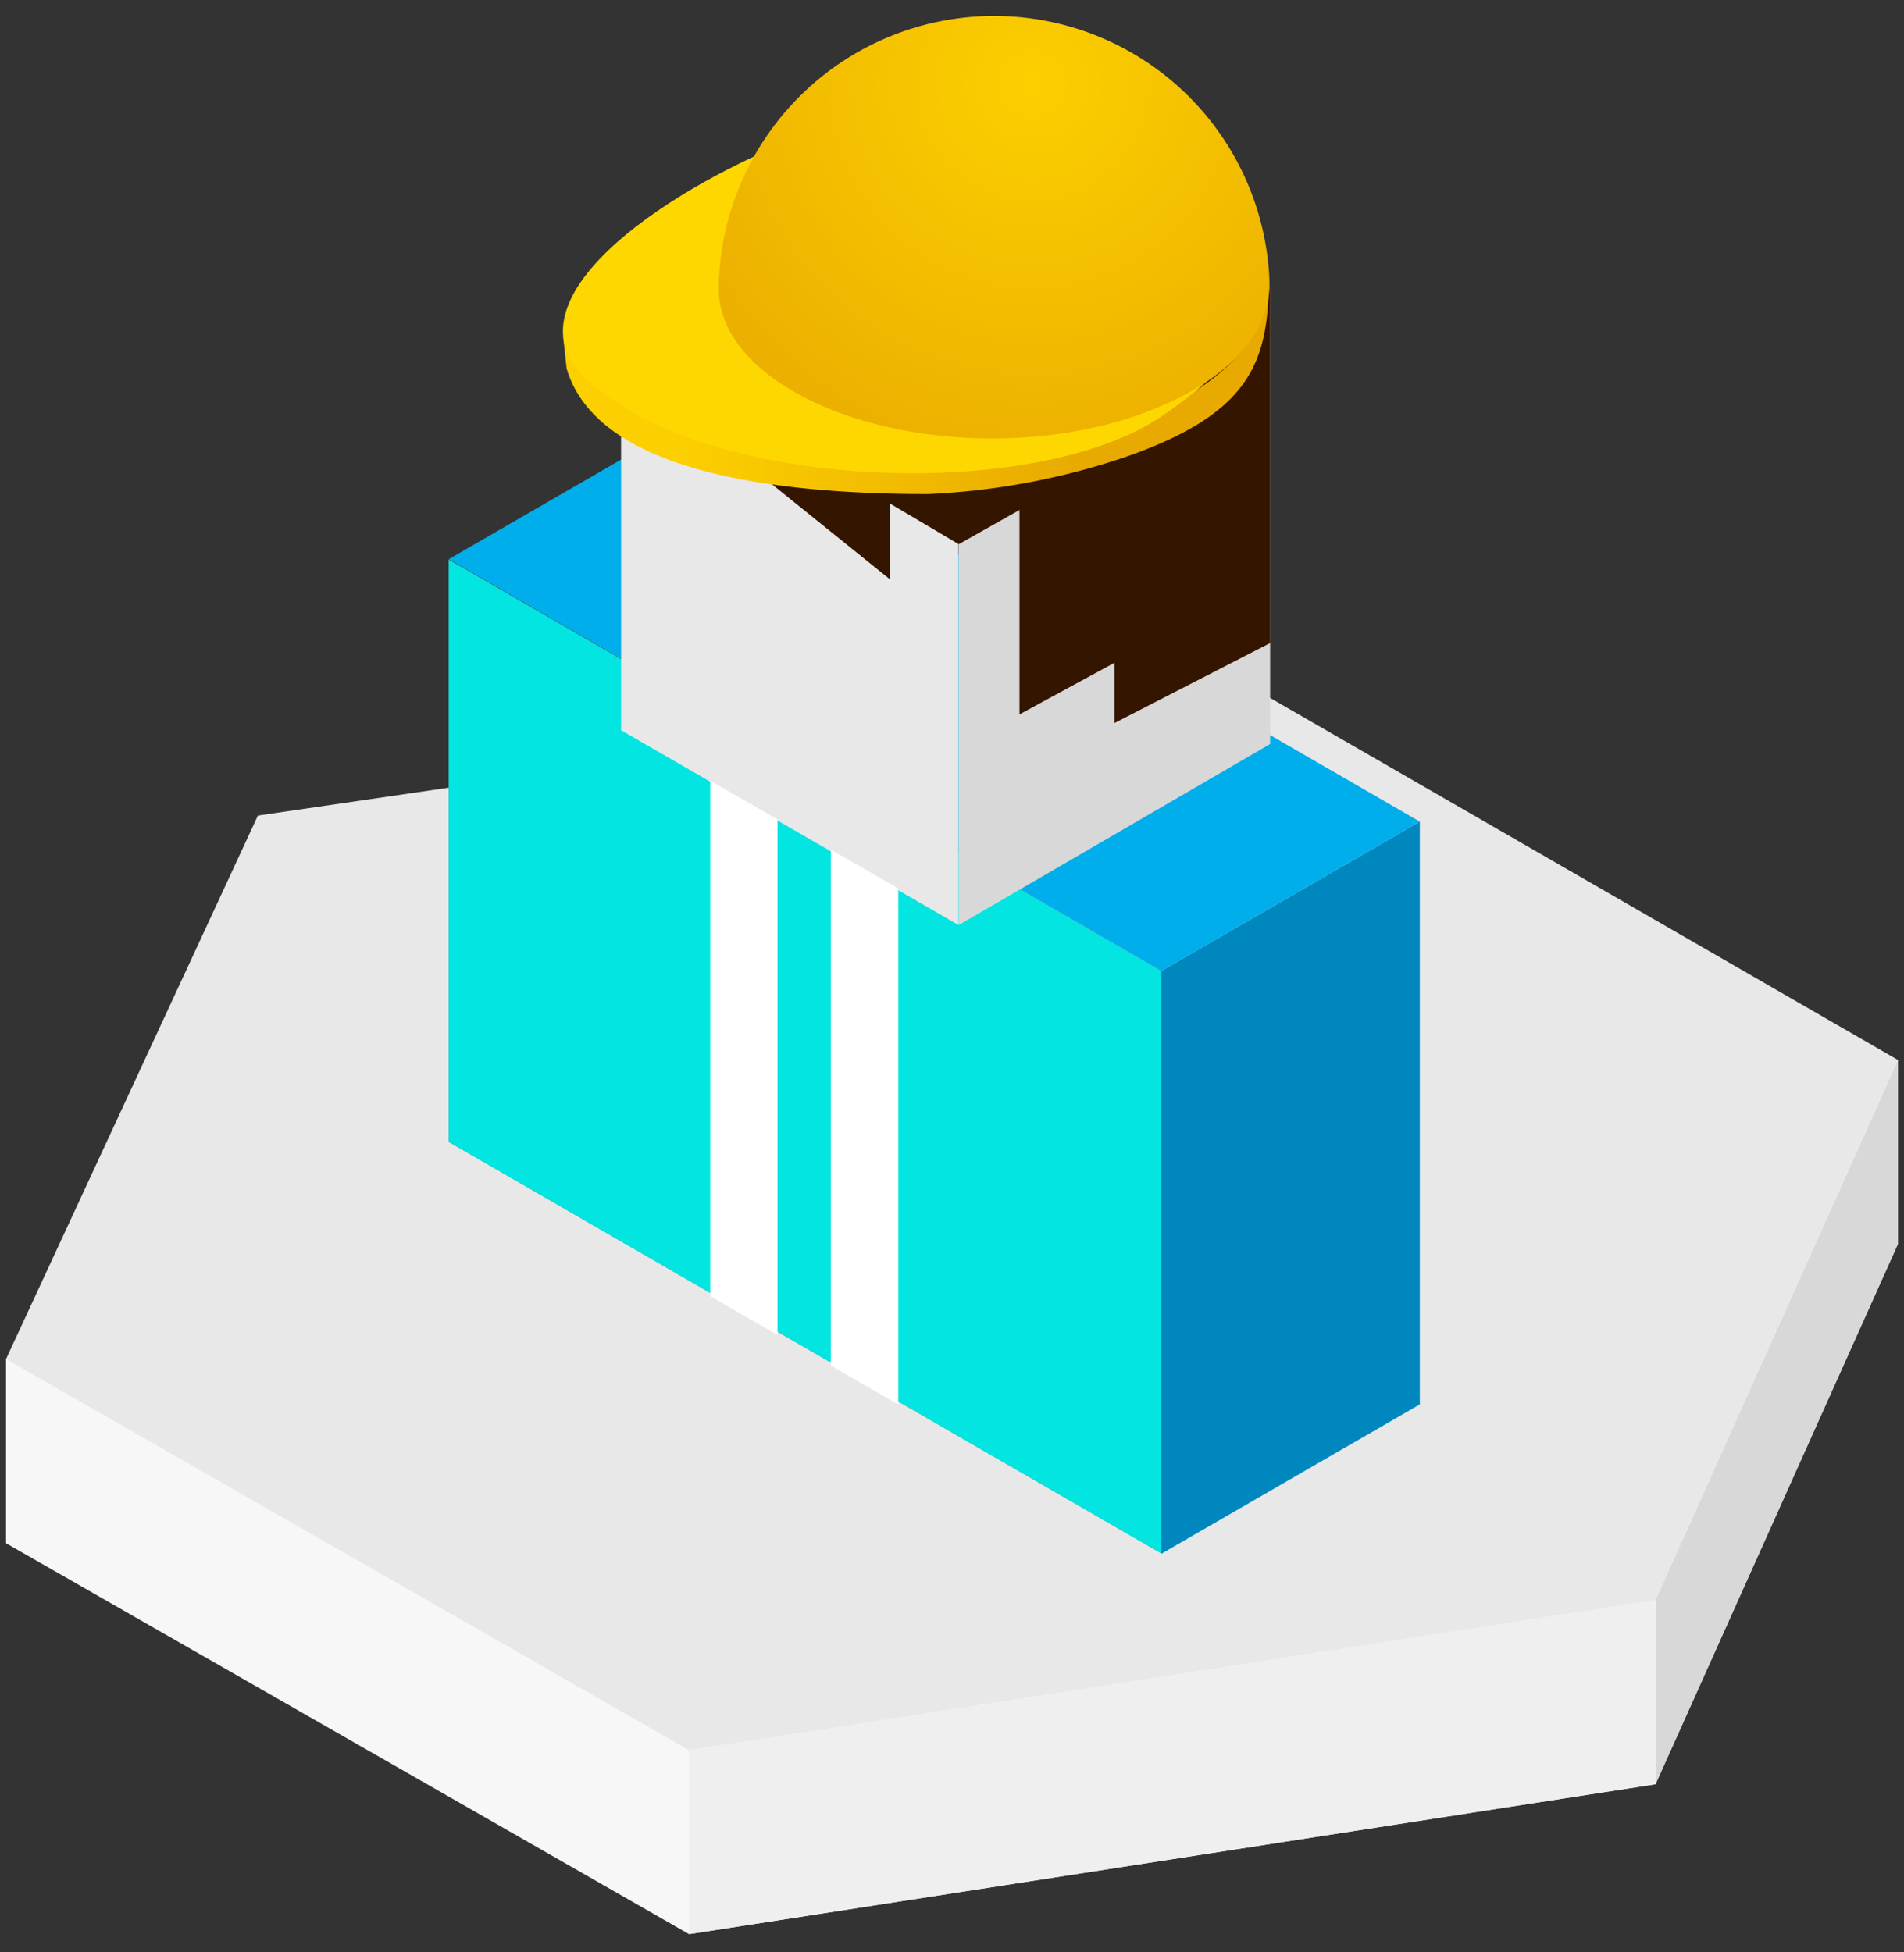 <svg id="图层_5" data-name="图层 5"
  xmlns="http://www.w3.org/2000/svg"
  xmlns:xlink="http://www.w3.org/1999/xlink" viewBox="0 0 79 81" width='79' height='81'>
  <rect x="0" y="0" width="79" height="81" fill="#333333" stroke="none"/>
  <defs>
    <style>.cls-1{fill:#f7f7f7;}.cls-2{fill:#d8d8d8;}.cls-3{fill:#e8e8e8;}.cls-4{fill:#efefef;}.cls-5{fill:#0087be;}.cls-6{fill:#00aeeb;}.cls-7{fill:#868686;}.cls-8{fill:#03e5e1;}.cls-9{fill:url(#未命名的渐变_38);}.cls-10{fill:#331500;}.cls-11,.cls-12,.cls-13{fill-rule:evenodd;}.cls-11{fill:url(#GradientFill_7);}.cls-12{fill:gold;}.cls-13{fill:url(#GradientFill_8);}.cls-14{fill:#fff;}</style>
    <radialGradient id="未命名的渐变_38" cx="39.22" cy="11.6" r="10.98" gradientUnits="userSpaceOnUse">
      <stop offset="0" stop-color="#4f1d00"/>
      <stop offset="1" stop-color="#331500"/>
    </radialGradient>
    <linearGradient id="GradientFill_7" x1="45.38" y1="16.31" x2="28.32" y2="16.31" gradientUnits="userSpaceOnUse">
      <stop offset="0" stop-color="#e8a900"/>
      <stop offset="1" stop-color="#fccf00"/>
    </linearGradient>
    <radialGradient id="GradientFill_8" cx="42.84" cy="3.49" r="19.63" gradientUnits="userSpaceOnUse">
      <stop offset="0" stop-color="#fccf00"/>
      <stop offset="1" stop-color="#e8a900"/>
    </radialGradient>
  </defs>
  <title>图标3</title>
  <polyline class="cls-1" points="0.25 56.39 78.75 43.98 78.75 51.61 68.69 74.03 28.59 80.25 0.25 64.03"/>
  <polygon class="cls-2" points="78.75 51.61 68.69 74.03 68.69 66.39 78.75 43.98 78.75 51.61"/>
  <polyline class="cls-3" points="0.25 56.39 10.7 33.84 50.95 27.95 78.75 43.98 68.69 66.39 28.59 72.62 0.25 56.39"/>
  <polygon class="cls-4" points="68.69 66.39 68.69 74.03 28.59 80.25 28.59 72.62 68.69 66.39"/>
  <path class="cls-5" d="M58.91,58.27V34.09l-10.73,6.2V64.47Zm0,0"/>
  <path class="cls-6" d="M29.35,17l-10.73,6.2L48.18,40.29l10.73-6.2Zm0,0"/>
  <path class="cls-7" d="M18.62,23.22V47.38L48.18,64.45V40.29Zm0,0"/>
  <path class="cls-8" d="M18.62,23.22V47.38L48.18,64.45V40.29Zm0,0"/>
  <path class="cls-9" d="M38.69,3.84,25.77,11.3l14,8.07,12.92-7.46Zm0,0"/>
  <path class="cls-3" d="M25.77,11.3v19l14,8.08V19.38Zm0,0"/>
  <path class="cls-2" d="M52.7,11.92,39.78,19.38v19L52.7,30.87Zm0,0"/>
  <path class="cls-10" d="M52.7,11.92,39.78,19.38v3.2l2.52-1.42v8.48l3.94-2.14V30l6.46-3.32ZM25.77,11.3v3.75l11.17,9V20.9l2.84,1.68v-3.2Zm0,0"/>
  <path class="cls-11" d="M38.51,20.5c-6.67,0-13.76-1-15-5.21L23.37,14c1.7.39,5.07.9,6.92,2.14,4.47,3,12,3.41,17.55,1,2.94-1.28,4.57-3.11,4.8-5-.12,3.1-1,5.08-5.88,6.8A29.59,29.59,0,0,1,38.51,20.5Z"/>
  <path class="cls-12" d="M25,16.26c-4.53-3,1.15-7.49,6.8-10s14.27-2.5,18.42,1q5.61,4.79-2,10C43.09,20.77,30.09,20.35,25,16.26Z"/>
  <path class="cls-13" d="M32.33,15.87c-1.7-1.15-2.52-2.53-2.51-3.9v0a11.43,11.43,0,0,1,22.85-.34v.19c0,1.84-1.44,3.68-4.28,4.93C43.47,19,36.28,18.55,32.33,15.87Z"/>
  <path class="cls-14" d="M29.47,53.78l2.79,1.61V34l-2.79-1.61Zm5,2.88,2.8,1.61V36.86l-2.8-1.61Zm0,0"/>
</svg>